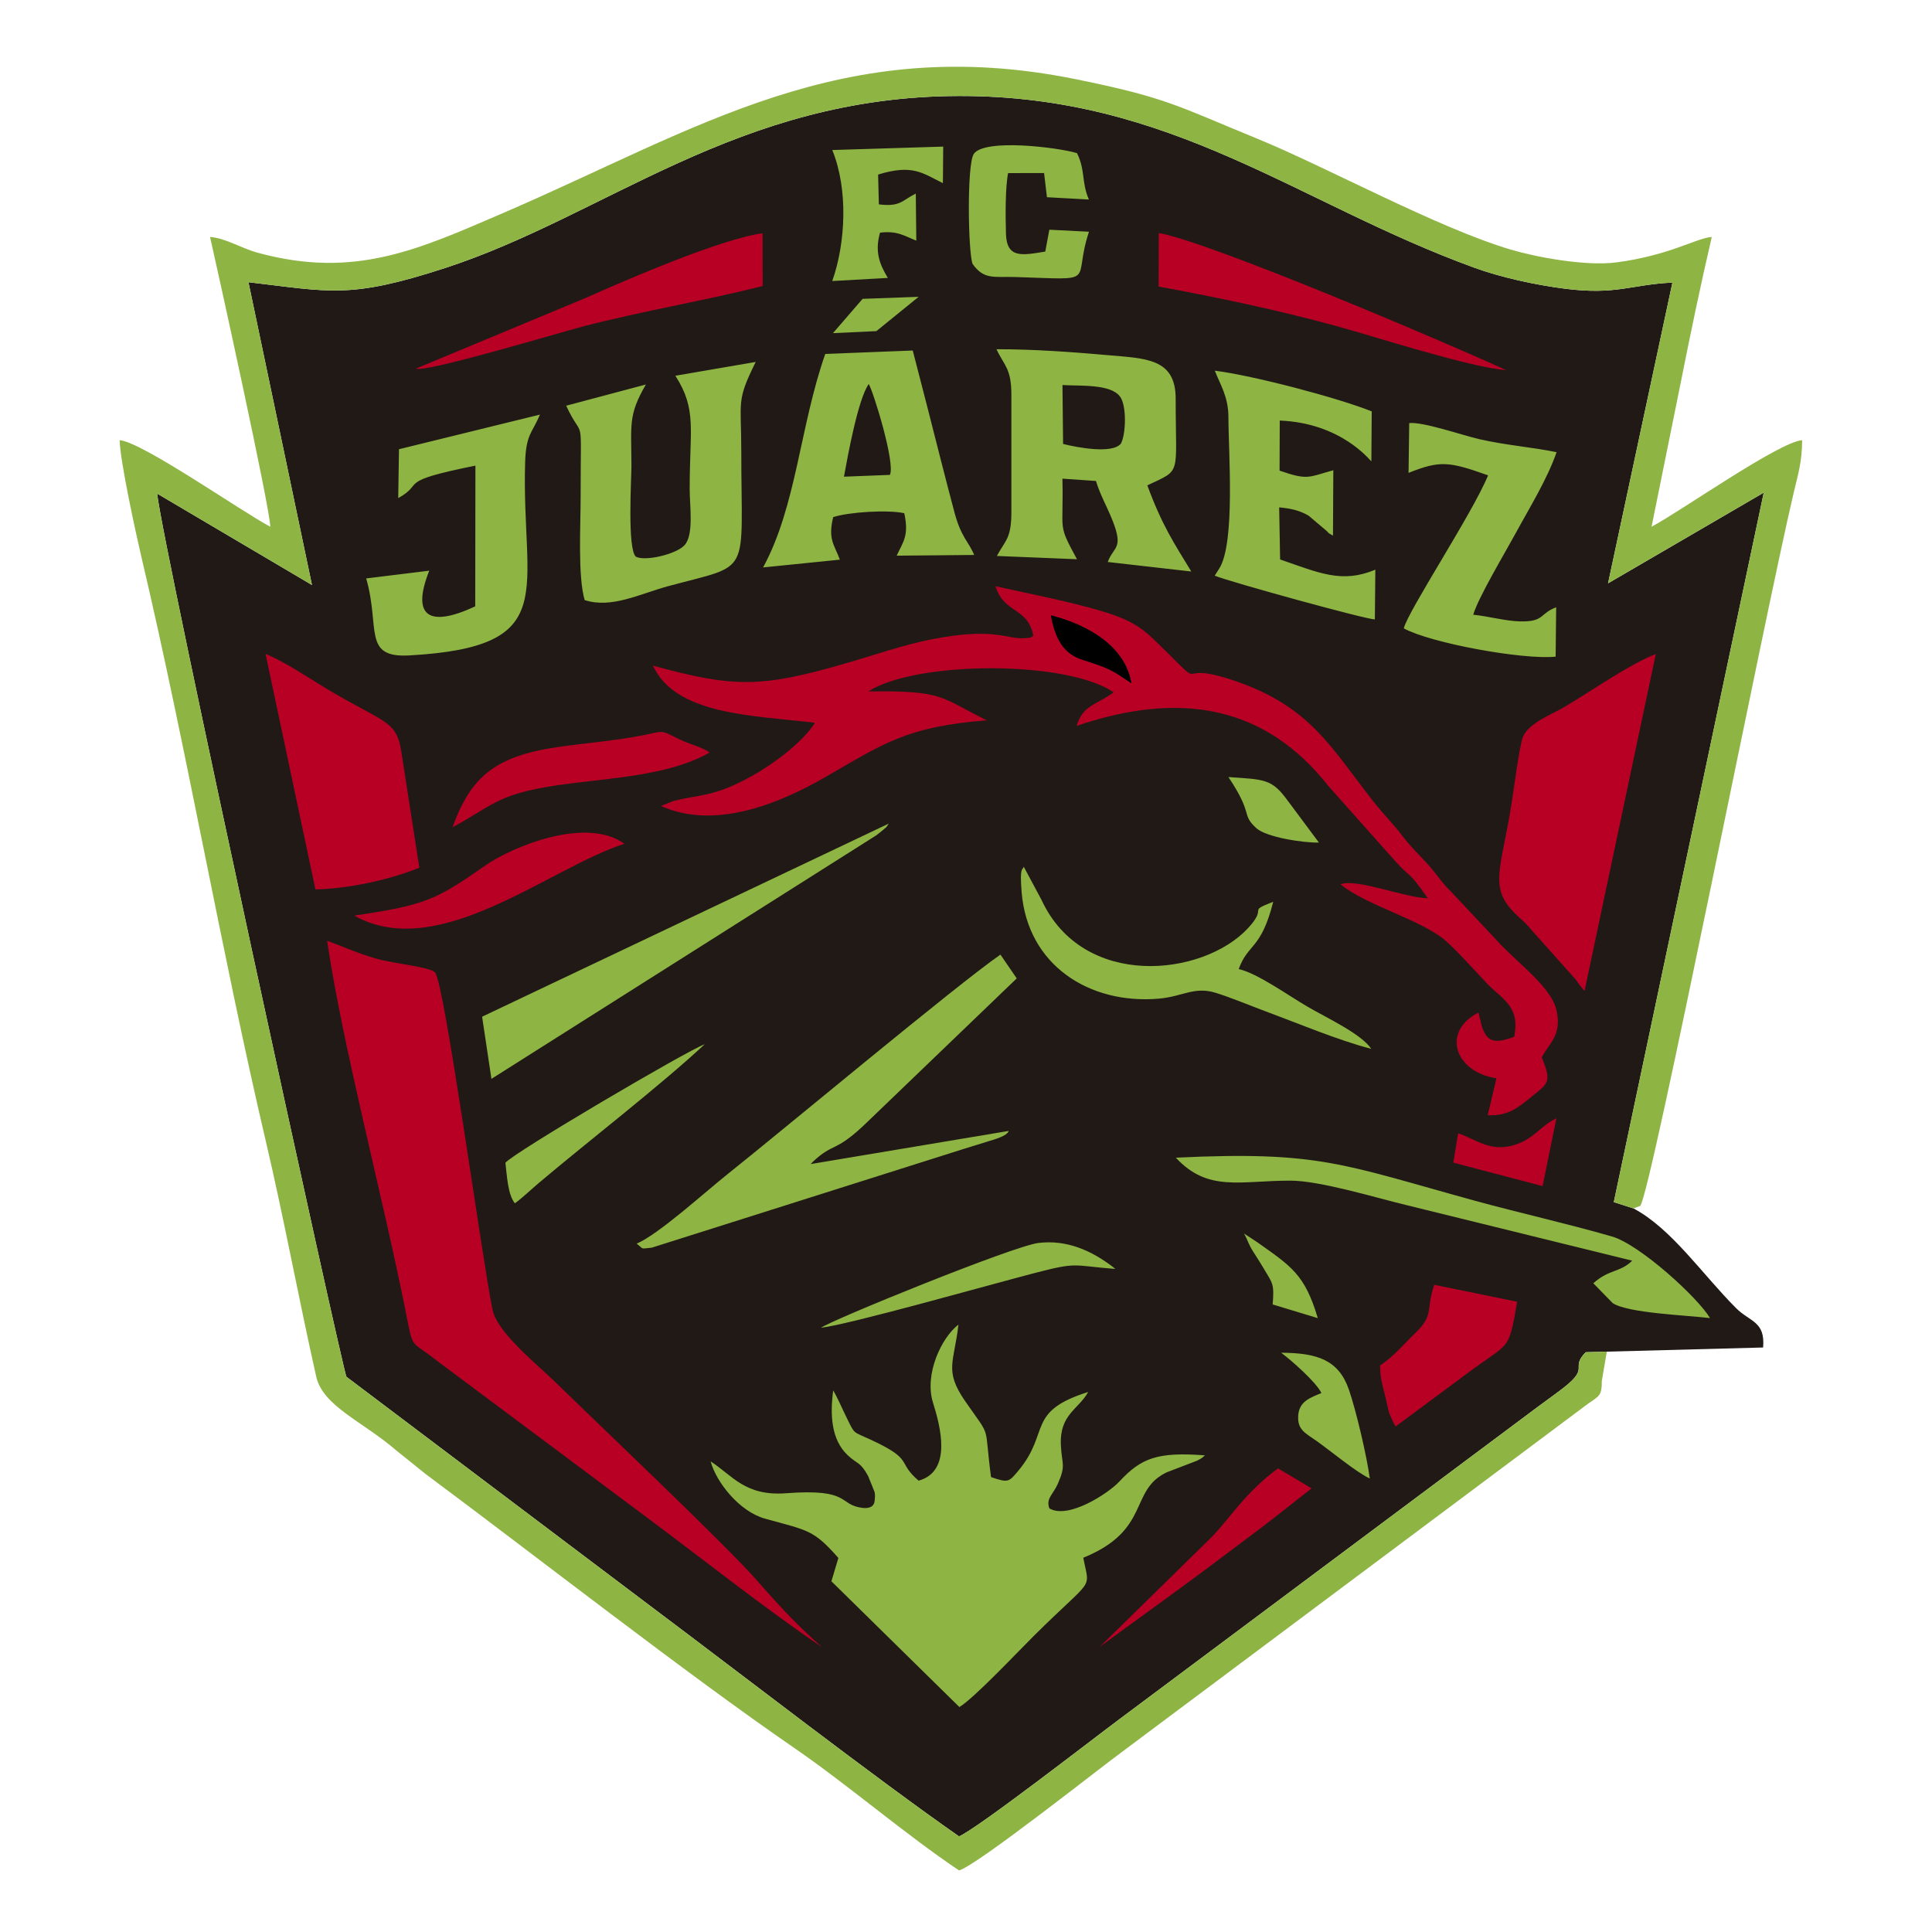 <?xml version="1.0" encoding="utf-8"?>
<!-- Generator: Adobe Illustrator 16.0.0, SVG Export Plug-In . SVG Version: 6.00 Build 0)  -->
<!DOCTYPE svg PUBLIC "-//W3C//DTD SVG 1.1//EN" "http://www.w3.org/Graphics/SVG/1.1/DTD/svg11.dtd">
<svg version="1.1" id="Capa_1" xmlns="http://www.w3.org/2000/svg" xmlns:xlink="http://www.w3.org/1999/xlink" x="0px" y="0px"
	 width="2000px" height="2000px" viewBox="0 0 2000 2000" enable-background="new 0 0 2000 2000" xml:space="preserve">
<g>
	<path fill-rule="evenodd" clip-rule="evenodd" fill="#211915" d="M1641.512,1399.806l183.658-4.88
		c2.371-27.273-13.688-26.385-28.1-40.846c-35.249-35.365-66.633-82.179-106.07-103.121l-20.404-6.526l155.223-734.439
		l-161.167,93.854l66.627-311.303c-42.558,1.951-57.918,13.07-110.92,6.361c-31.22-3.955-66.753-11.806-94.204-21.794
		c-183.15-66.636-312.482-178.171-533.365-177.744C763.021,99.813,627.894,223.12,460.255,277.612
		c-98.813,32.118-118.667,24.345-203.042,14.542l65.734,313.439l-160.261-94.632c5.295,52.653,192.022,907.817,195.942,914.288
		l317.43,239.41c90.261,67.655,230.716,176.36,316.73,236.38c19.366-8.297,138.586-100.914,166.54-121.71l412.632-308.072
		c12.694-9.462,26.5-19.844,40.288-29.842C1649.649,1414.288,1623.694,1418.203,1641.512,1399.806z"/>
	<path fill-rule="evenodd" clip-rule="evenodd" fill="#8EB444" d="M1658.163,1429.729l5.22-30.554l-21.871,0.631
		c-17.814,18.397,8.141,14.479-29.26,41.609c-13.787,9.998-27.594,20.377-40.287,29.842l-412.636,308.072
		c-27.954,20.793-147.174,113.409-166.537,121.706c-86.016-60.02-226.471-168.726-316.731-236.376l-317.43-239.413
		c-3.919-6.471-190.647-861.633-195.942-914.287l160.262,94.632l-65.735-313.438c84.377,9.802,104.23,17.573,203.04-14.543
		c167.64-54.492,302.767-177.8,532.537-178.245c220.88-0.427,350.215,111.108,533.367,177.745
		c27.446,9.987,62.979,17.839,94.202,21.794c53.002,6.709,68.359-4.41,110.917-6.361l-66.624,311.302l161.167-93.854
		l-155.223,734.438l20.405,6.526l7.004-2.611c12.024-17.083,128.467-610.024,158.967-738.9c4.42-18.686,8.57-31.608,8.57-53.771
		c-24.404,2.032-125.774,73.7-155.848,89.613l30.171-149.056c10.099-50.793,20.747-101.942,32.167-150.953
		c-16.535,1.375-43.521,19.042-98.383,26.308c-32.684,4.327-84.204-5.63-109.576-13.159
		c-76.423-22.678-190.132-85.228-262.922-115.01c-82.305-33.674-93.182-42.334-187.866-61.493
		C871.11,32.909,721.827,134,520.229,220.782c-86.892,37.404-152.902,68.185-253.022,40.968
		c-18.262-4.965-32.993-15.075-49.766-16.471c5.064,21.723,62.34,281.126,62.34,300.008
		c-29.976-15.862-132.424-87.664-155.849-89.613c0,20.421,17.498,99.915,22.602,121.56
		c46.418,196.879,82.881,409.145,128.58,603.913c19.176,81.732,33.74,161.749,52.229,243.879
		c6.925,30.771,48.41,46.574,83.093,76.654l30.251,24.295c114.686,85.288,269.446,206.388,382.236,284.02
		c55.607,38.273,114.208,88.971,169.868,126.246c18.38-4.905,149.626-108.978,169.179-123.037l481.703-359.897
		C1654.694,1445.364,1658.351,1445.581,1658.163,1429.729z"/>
	<path fill-rule="evenodd" clip-rule="evenodd" fill="#8EB444" d="M1458.124,489.526c32.632-13.063,41.943-11.803,82.325,2.548
		c-15.936,39.057-82.918,140.394-87.255,158.412c27.347,15.103,123.438,32.789,157.2,29.281l0.547-51.111
		c-17.528,6.626-11.902,15.16-37.463,14.626c-14.706-0.31-33.127-5.438-48.4-6.923c5.078-17.573,33.635-65.395,43.651-83.842
		c14.917-27.48,32.712-55.954,42.651-84.427c-27.002-5.471-52.507-7.138-80.139-13.505c-17.449-4.02-57.874-18.058-72.422-16.621
		L1458.124,489.526L1458.124,489.526z M1025.92,1529.06c-7.685-57.397,1.373-38.035-26.719-78.482
		c-22.181-31.935-11.4-40.448-7.016-79.327c-17.124,12.893-35.706,50.991-26.307,80.931c7.715,24.596,19.962,70.904-14.932,80.597
		c-23.326-19.914-3.885-21.242-49.784-42.513c-18.871-8.746-16.001-5.059-24.495-22.239c-4.757-9.608-9.515-20.861-14.148-28.702
		c-3.354,25.495-2.02,50.857,14.782,66.882c10.281,9.806,12.995,6.493,21.352,21.725c0.354,0.646,6.766,16.738,6.788,16.86
		c0.634,3.587,0.273,5.3,0.009,8.636c-0.539,6.76-6.423,8.35-12.814,7.517c-25.326-3.298-11.244-20.242-79.006-15.138
		c-42.112,3.165-55.17-18.079-78.004-33.029c5.64,21.246,29.553,51.907,56.278,59.309c44.994,12.46,50.253,11.47,75.972,40.706
		l-7.202,24.146l132.459,130.171c14.649-8.556,60.877-57.559,76.72-73.298c63.687-63.284,58.166-46.164,51.565-81.252
		c70.528-28.731,46.954-69.868,86.57-88.506l31.15-11.941c5.491-2.834,5.083-2.824,8.218-5.554
		c-48.809-3.644-65.769,2.556-88.458,26.964c-11.976,12.881-53.382,39.513-72.598,27.941c-3.814-10.276,3.853-14.252,8.813-25.592
		c8.629-19.727,4.009-19.503,3.092-40.151c-1.405-31.732,18.338-36.676,28.295-54.771c-64.632,20.402-38.854,41.477-72.326,81.537
		C1044.396,1534.192,1043.912,1535.259,1025.92,1529.06L1025.92,1529.06z M849.886,1374.503
		c9.537-7.415,198.974-84.664,225.177-87.813c29.013-3.479,54.371,7.587,76.931,24.785c0.632,0.48,1.758,1.38,2.577,2.137
		c-45.096-3.573-38.598-7.443-83.197,4.148C1023.021,1330.328,879.908,1370.957,849.886,1374.503L849.886,1374.503z
		 M1287.815,1276.964c4.735,8.405,3.87,9.96,9.888,19.376c4.646,7.272,6.551,10.191,10.435,16.711
		c9.438,15.834,11.058,15.771,9.335,37.31l46.699,14.158c-13.422-45.448-27.695-53.825-63.367-79.065L1287.815,1276.964
		L1287.815,1276.964z M1326.238,1400.336c10.639,7.907,36.361,30.498,41.691,41.769c-11.982,4.812-22.984,8.881-24.017,23.059
		c-1.099,15.072,7.523,18.363,19.262,26.691c14.401,10.212,41.538,32.712,54.839,38.691c-2.97-22.647-14.08-70.022-21.507-91.648
		C1385.829,1407.797,1363.876,1400.566,1326.238,1400.336L1326.238,1400.336z M1217.232,1198.429
		c148.494-7.147,172.518,6.881,309.46,44.522c46.659,12.826,94.696,23.438,141.923,37.024c28.82,8.287,89.21,63.398,101.555,84.501
		c-25.321-3.023-84.789-5.143-100.654-15.452l-20.142-20.597c16.93-14.97,27.489-10.85,40.291-23.375l-233.996-57.594
		c-31.669-7.646-89.248-25.254-119.876-25.258C1283.367,1222.19,1250.439,1234.239,1217.232,1198.429L1217.232,1198.429z
		 M839.238,1205.034c0.729-0.854,1.742-1.886,2.328-2.437c22.112-20.845,22.653-8.211,57.289-42.1l153.661-147.662l-16.867-24.621
		c-44.746,30.871-229.569,185.234-281.378,226.361c-23.65,18.771-72.366,63.13-95.196,72.867c7.656,5.676,2.768,5.54,15.675,4.135
		l323.001-102.249c7.982-2.451,15.583-4.783,23.985-7.423c8.206-2.576,20.437-5.686,22.518-11.184L839.238,1205.034
		L839.238,1205.034z M533.009,1245.649c-7.303-8.897-8.168-28.183-9.808-41.901c6.915-9.656,188.609-116.564,206.324-122.737
		c-46.226,42.968-120.389,100.216-171.742,143.578C550.007,1231.154,540.242,1240.512,533.009,1245.649L533.009,1245.649z
		 M499.079,1052.481l420.989-199.899c-4.504,6.432-0.695,1.719-6.268,6.858c-0.966,0.885-5.357,4.323-6.84,5.393l-398.227,252.009
		L499.079,1052.481L499.079,1052.481z M1419.559,1085.786c-10.431-15.546-45.545-31.764-66.232-43.798
		c-19.872-11.561-51.549-34.435-71.019-38.806c9.626-26.754,23.11-19.729,35.737-69.677c-28.163,10.992-4.518,4.218-26.363,27.593
		c-46.792,50.071-170.623,63.28-213.545-29.598l-18.345-34.246c-1.256,3.971-4.341-0.555-2.225,26.036
		c6.046,75.945,70.224,116.65,141.882,110.521c24.718-2.116,36.651-12.896,58.848-6.104c15.493,4.734,36.609,13.603,51.231,19.007
		C1343.578,1059.294,1384.741,1076.732,1419.559,1085.786L1419.559,1085.786z M1365.34,872.213l-32.484-43.6
		c-16.375-22.549-24.004-21.618-61.191-24.191c26.397,39.419,12.791,37.962,28.727,52.764
		C1310.846,866.907,1350.168,872.673,1365.34,872.213L1365.34,872.213z M892.96,309.364l58.021-2.104l-43.759,35.517l-44.95,2.104
		L892.96,309.364L892.96,309.364z M861.573,155.31c16.651,40.974,13.85,96.145-0.013,135.615l57.529-3.215
		c-8.302-13.874-13.769-26.621-8.121-46.807c17.801-2.438,25.855,3.643,37.583,8.198l-0.528-48.722
		c-14.083,6.91-15.646,13.97-38.227,11.18l-0.777-30.846c36.058-11.146,46.191-1.25,67.066,8.865l0.331-37.818L861.573,155.31
		L861.573,155.31z M1006.769,273.129c11.847,16.834,22.306,12.946,44.318,13.641c88.362,2.787,58.423,6.88,76.213-46.884
		l-41.017-2.083l-4.221,22.614c-24.346,4.023-39.995,7.311-40.709-18.721c-0.5-18.117-0.75-47.408,2.227-62.509l37.248-0.024
		l2.967,25.005l43.403,2.379c-7.823-18.093-3.454-29.912-12.261-48.002c-19.438-5.969-95.607-15.361-106.834,0.74
		C1000.789,169.77,1002.101,260.071,1006.769,273.129L1006.769,273.129z M413.026,465.035l-0.788,50.595
		c28.561-15.826-3.906-16.682,79.913-33.618l-0.193,145.682c-48.191,22.479-66.304,10.345-47.603-36.925l-65.289,8.023
		c14.791,51.179-4.21,82.479,44.756,79.696c158.5-9.001,115.859-65.592,119.788-199.619c0.87-29.745,7.367-30.388,15.301-49.671
		L413.026,465.035L413.026,465.035z M699.148,388.965c22.523,35.076,14.758,55.349,14.804,117.361
		c0.013,17.62,4.619,47.959-5.656,58.399c-9.185,9.33-40.668,16.504-50.026,11.582c-9.045-7.89-4.602-81.338-4.612-93.357
		c-0.039-43.537-3.654-52.891,14.971-84.929l-82.519,21.957c18.457,39.553,14.961,1.975,14.967,94.142
		c0.002,30.543-3.04,82.042,4.161,107.076c27.801,9.061,57.047-6.435,86.633-14.441c87.202-23.609,75.516-7.997,75.499-139.389
		c-0.004-52.913-5.37-51.835,14.955-92.688L699.148,388.965L699.148,388.965z M873.662,493.466
		c4.187-23.063,14.583-79.947,25.622-95.943c4.736,7.487,27.897,82.574,21.907,94.079L873.662,493.466L873.662,493.466z
		 M854.318,366.393c-26.212,74.588-29.924,157.78-64.367,221.007l79.457-8.045c-5.739-15.813-12.491-20.583-6.912-44.028
		c16.573-5.4,56.939-7.759,73.601-4.06c5.006,23.105-0.95,29.217-7.848,43.957l80.183-0.723
		c-5.442-13.535-13.478-18.125-20.343-43.964c-4.918-18.507-9.611-36.54-14.565-55.991c-9.489-37.219-18.839-74.286-28.66-111.704
		L854.318,366.393L854.318,366.393z M1099.869,398.586c18.639,1.146,49.531-1.256,59.455,11.787
		c7.214,9.245,6.291,39.024,1.04,48.848c-8.96,11.048-45.768,3.891-59.859,0.363L1099.869,398.586L1099.869,398.586z
		 M1046.979,408.92v120.782c0,27.897-6.013,29.079-15.009,45.83l82.893,3.389c-20.474-37.905-13.721-26.56-15.038-83.408
		l34.704,2.392c4.526,14.827,11.081,25.661,17.035,40.583c11.997,30.061,1.151,27.043-4.818,43.286l86.475,9.845
		c-17.574-28.916-30.337-47.832-45.504-89.189c36.08-17.09,29.251-8.53,29.345-89.613c0.035-42.287-31.381-41.678-70.966-45.214
		c-36.887-3.292-77.521-6.158-114.533-6.076C1039.603,378.771,1046.979,381.055,1046.979,408.92L1046.979,408.92z M1271.671,432.298
		c-0.074,34.272,7.346,129.521-9.49,156.221l-4.716,7.419c15.471,6.402,158.691,45.865,165.789,45.231l0.488-51.439
		c-34.637,14.481-57.869,3.445-98.568-10.589l-0.982-53.903c11.41,1.028,20.841,2.965,30.463,8.56l17.362,14.697
		c6.195,5.261-0.621,0.994,7.868,5.995l0.372-67.704c-25.619,7.021-26.052,10.743-55.654,0.408l0.191-51.845
		c64.124,2.569,93.544,41.588,94.838,42.228l0.37-51.737c-36.311-14.43-122.475-37.043-162.434-42.125
		C1262.954,397.781,1271.712,410.51,1271.671,432.298z"/>
	<path fill-rule="evenodd" clip-rule="evenodd" fill="#B80025" d="M430.373,381.648c10.218,4.306,147.718-37.037,172.628-43.558
		c61.349-16.058,126.514-26.798,186.508-41.987l-0.124-54.606c-42.484,5.526-142.042,48.614-181.861,66.422L430.373,381.648
		L430.373,381.648z M1138.262,1704.991c36.141-26.708,73.072-52.894,110.957-81.149c19.475-14.523,36.976-27.754,55.674-41.801
		c17.166-12.893,35.521-27.908,52.844-41.246l-34.679-20.761c-32.771,23.742-50.989,52.827-68.132,70.531L1138.262,1704.991
		L1138.262,1704.991z M1518.693,1421.85c44.894-33.643,42.666-21.454,51.869-74.289l-85.883-17.529
		c-8.902,26.827,0.151,30.882-19.541,49.914c-12.646,12.223-22.508,24.379-36.498,33.607c0.24,14.42,2.604,20.531,5.926,34.283
		c1.04,4.3,2.493,11.756,3.738,15.638l4.891,10.783c0.201-0.563,0.958,1.675,1.556,2.429L1518.693,1421.85L1518.693,1421.85z
		 M1611.171,1157.719c-16.926,7.823-22.775,21.511-44.32,27.789c-24.609,7.175-38.381-5.934-57.384-12.338l-5.032,30.373
		l92.446,24.313L1611.171,1157.719L1611.171,1157.719z M1640.303,1025.889l73.787-348.894
		c-27.272,10.699-66.407,38.165-94.471,54.777c-14.308,8.465-37.105,16.483-43.241,31.412c-3.12,7.593-9.51,54.832-11.274,66.344
		c-10.584,69.025-24.365,88.028,2.367,115.187c7.908,8.036,10.33,8.671,17.471,17.501l46.001,51.493
		c0.732,0.94,2.786,3.855,3.504,4.797C1637.949,1023.086,1637.535,1022.883,1640.303,1025.889L1640.303,1025.889z M1087.909,637.004
		c40.183,10.255,77.144,33.039,83.241,70.189c-20.472-13.694-21.528-14.907-50.871-24.306
		C1100.758,676.636,1092.314,661.063,1087.909,637.004L1087.909,637.004z M1069.718,658.281
		c-5.729-30.16-30.219-22.535-39.159-51.39c33.357,7.38,79.391,16.353,112.193,26.433c34.427,10.581,42.752,19.644,64.084,40.756
		c44.146,43.697,6.408,8.708,71.009,30.582c78.821,26.688,100.255,69.586,143.743,124.851c11.521,14.635,20.562,23.114,30.269,35.93
		c11.278,14.876,21.639,22.988,32.919,37.212c5.652,7.126,9.856,13.074,16.09,19.063l49.061,52.224
		c17.521,20.06,55.514,46.87,61.239,71.434c6.232,26.747-7.864,34.538-15.131,49.278c10.584,26.067,6.965,26.507-12.053,41.832
		c-11.999,9.675-22.588,18.962-43.899,17.993l9.024-38.276c-43.021-6.304-57.284-48.281-18.64-67.982l3.658,14.918
		c6.14,16.65,13.932,16.96,33.305,10.26c6.71-31.648-12.613-39.13-27.382-54.561c-14.062-14.697-27.434-30.194-42.052-43.693
		c-24.295-22.434-83.541-37.572-110.298-59.717c16.356-6.47,66.786,13.98,90.388,14.455c-20.879-29.808-16.291-19.251-33.221-37.875
		l-69.746-78.357c-65.514-83.218-153.034-98.798-260.611-62.23c6.659-21.42,18.279-20.443,38.34-34.699
		c-48.131-33.326-204.436-32.865-253.96-0.945c79.063-1.115,74.245,6.22,122.666,29.892
		c-83.228,6.498-107.234,24.289-167.086,58.729c-46.301,26.642-113.619,55.418-170.16,29.947l12.284-4.957
		c27.393-7.398,41.766-3.543,82.324-26.419c25.55-14.406,52.664-35.898,64.81-54.79c-65.242-7.681-144.357-8.103-167.81-59.138
		c83.779,23.055,112.512,22.776,197.852-1.823c29.016-8.364,61.553-19.795,91.508-25.583c64.454-12.449,76.277,0.098,95.099-0.927
		C1068.493,660.268,1066.165,659.944,1069.718,658.281L1069.718,658.281z M468.478,856.434
		c46.15-25.241,47.214-36.009,123.38-45.559c48.084-6.024,103.66-9.458,142.673-31.815c-6.8-5.55-19.885-8.109-31.775-14.008
		c-20.329-10.083-14.784-8.2-38.635-3.591c-28.852,5.578-56.919,7.632-86.158,11.822
		C513.395,782.54,487.245,803.722,468.478,856.434L468.478,856.434z M366.742,947.82c74.248-10.895,85.172-16.633,135.353-51.649
		c28.813-20.102,104.997-51.228,144.3-22.695C568.27,898.518,453.755,996.869,366.742,947.82L366.742,947.82z M389.648,992.435
		c-19.126-5.383-34.155-12.481-51.025-18.541c16.133,109.42,57.854,265.477,81.626,385.384c7.696,38.823,4.791,27.723,30.113,47.915
		l223.086,166.509c58.111,43.418,118.186,91.158,177.417,131.394c-25.269-22.611-39.529-37.425-67.762-69.582
		c-32.458-36.969-167.189-164.543-208.221-204.773c-18.009-17.665-60.18-51.131-65.006-74.837
		c-11.427-56.118-49.677-338.284-59.499-349.196C445.162,1000.906,408.942,997.866,389.648,992.435L389.648,992.435z M326.529,920.7
		c35.346-0.823,75.826-9.775,107.583-22.417l-18.449-118.732c-4.799-34.462-17.272-30.47-77.591-66.612
		c-19.338-11.592-42.676-27.667-63.173-36.003L326.529,920.7L326.529,920.7z M1199.362,296.651
		c61.048,11.167,124.502,24.545,183.799,40.817c43.38,11.904,138.155,42.794,175.981,45.683
		c-59.378-27.336-305.328-132.215-359.578-141.951L1199.362,296.651z"/>
	<path fill-rule="evenodd" clip-rule="evenodd" d="M1171.15,707.193c-6.098-37.15-43.059-59.934-83.241-70.189
		c4.405,24.059,12.849,39.632,32.37,45.883C1149.622,692.286,1150.679,693.499,1171.15,707.193z"/>
</g>
</svg>
